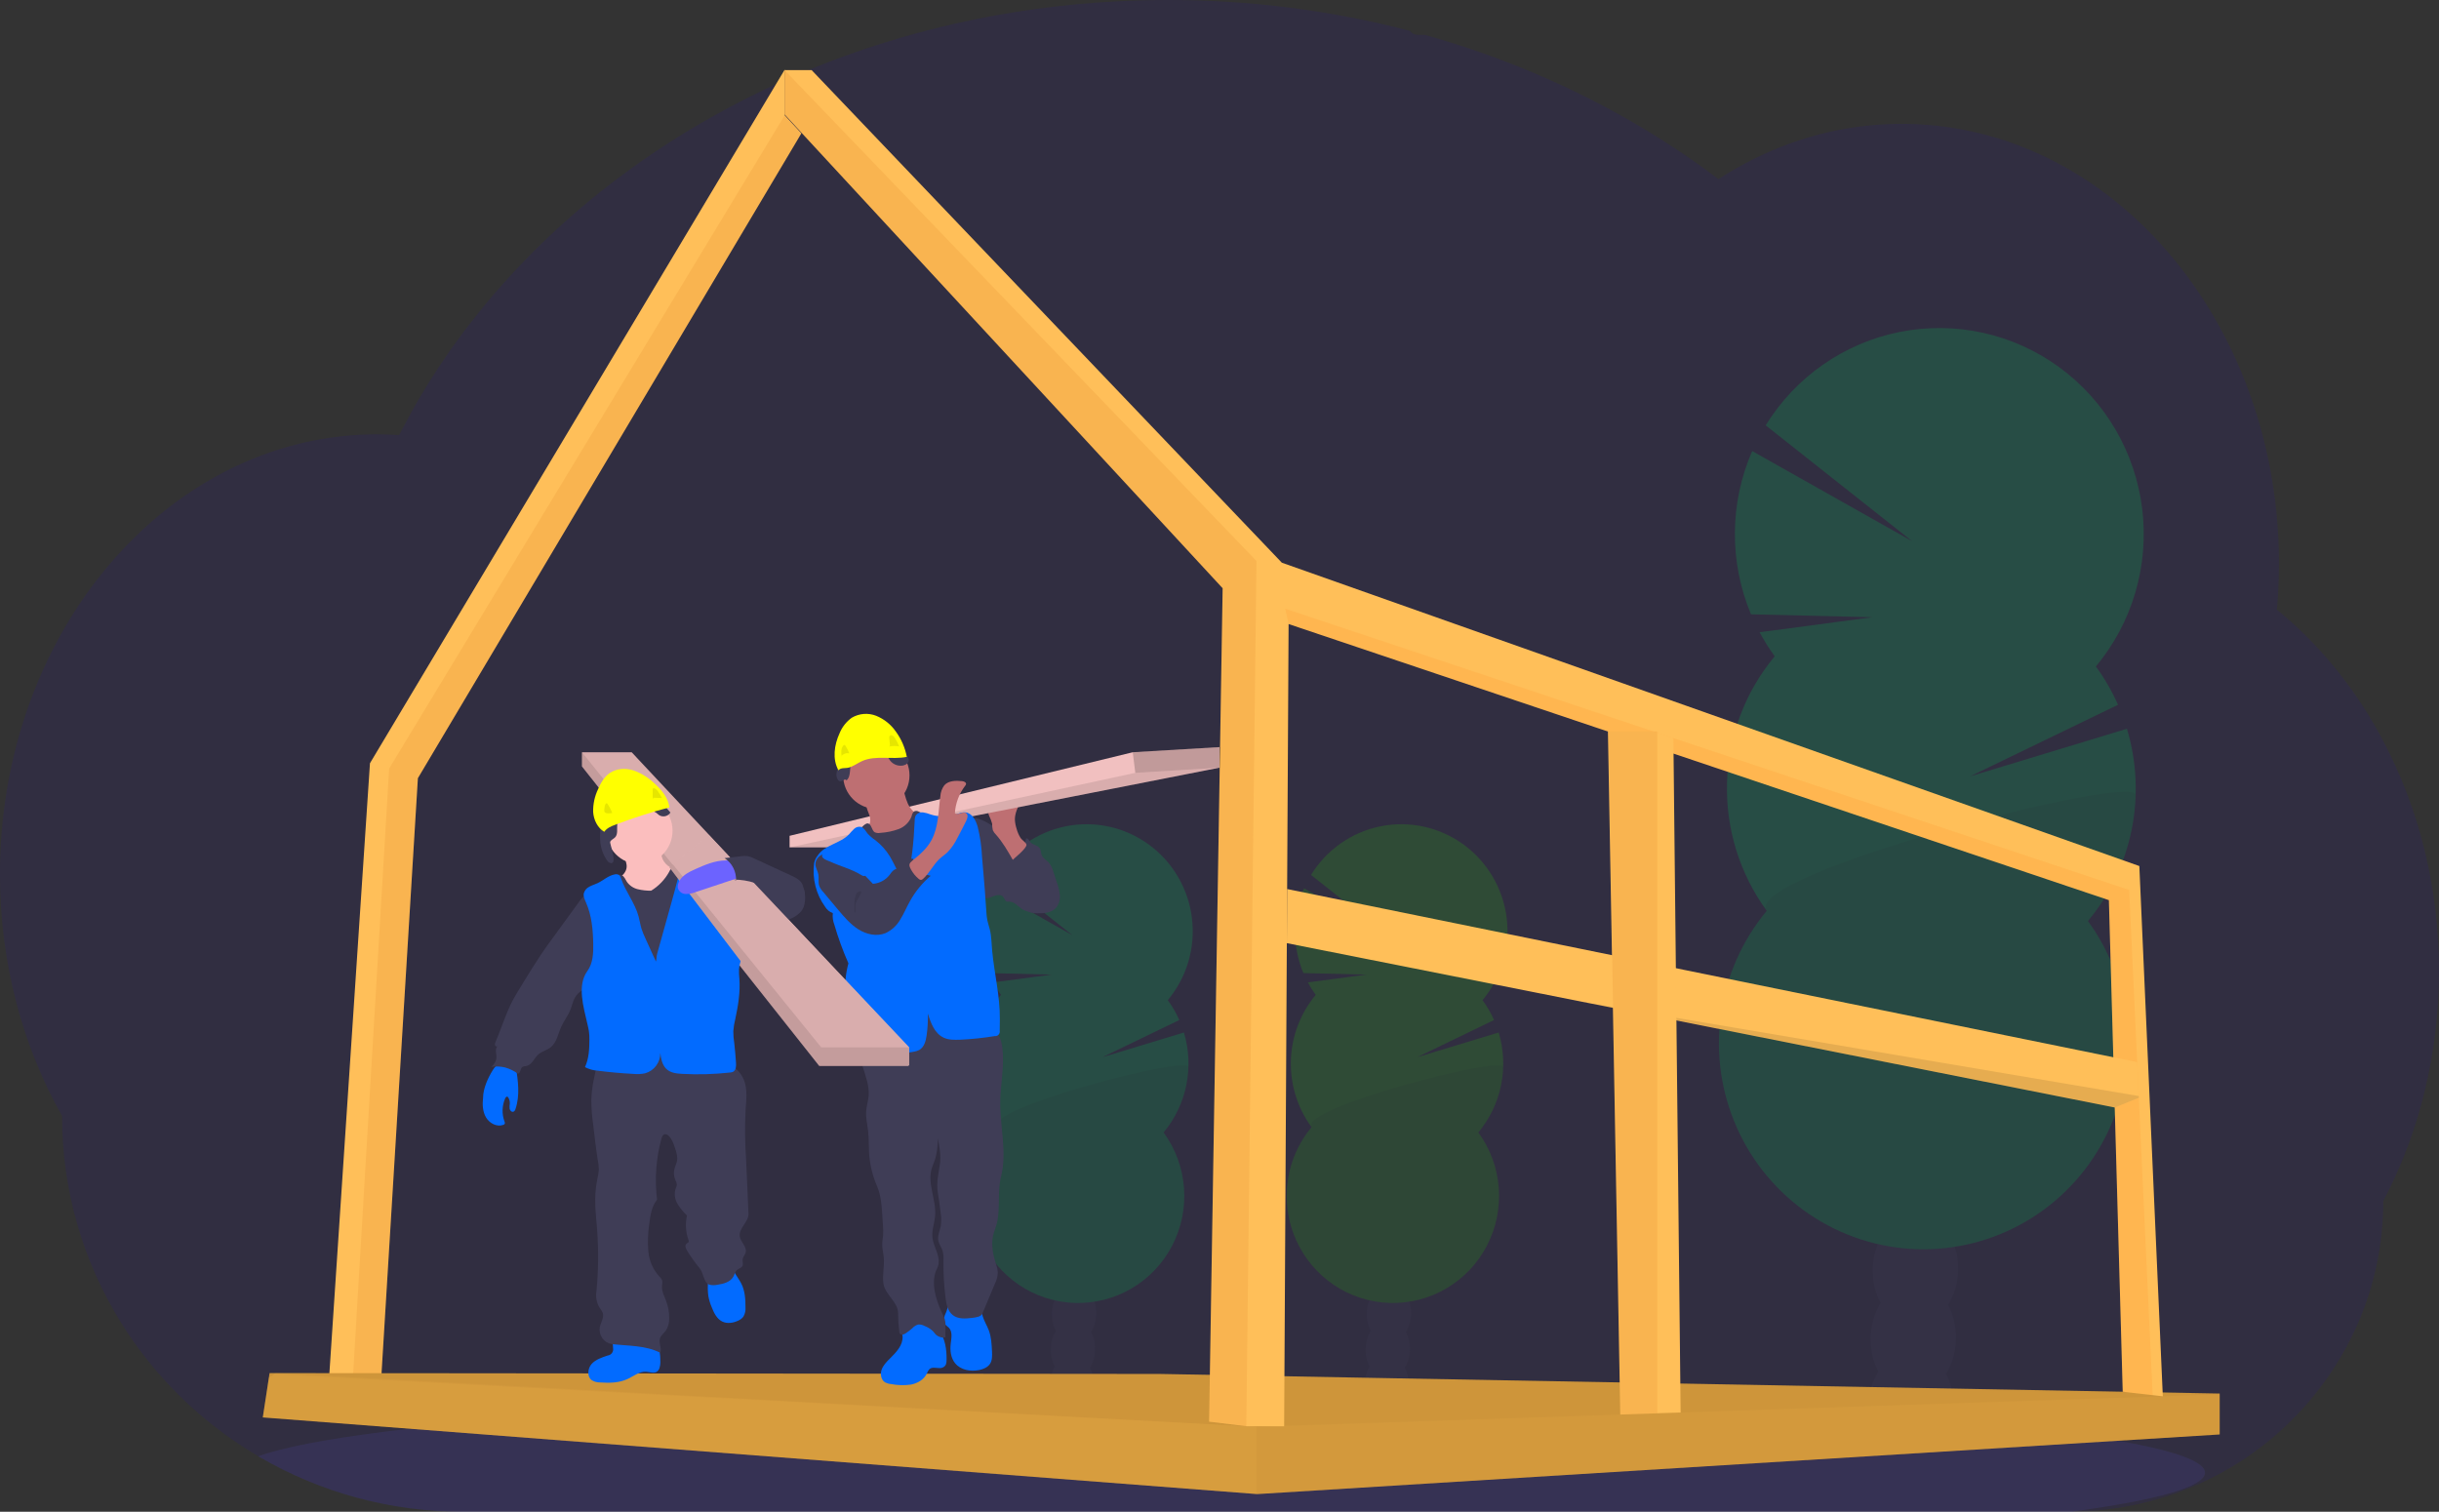 <svg width="392" height="243" viewBox="0 0 392 243" fill="none" xmlns="http://www.w3.org/2000/svg">
<rect x="0" y="0" width="392" height="243" fill="#333333" stroke="none"/>
<g clip-path="url(#clip0_9_2)">
<path opacity="0.1" d="M392 156.073C392.007 162.657 391.217 169.217 389.647 175.608C389.119 177.761 388.506 179.87 387.807 181.934C386.952 184.481 385.961 186.981 384.838 189.42C384.272 190.655 383.674 191.864 383.044 193.05C383.054 199.801 381.675 206.481 378.994 212.668C374.146 223.769 365.503 232.744 354.638 237.959C347.845 241.225 340.421 242.943 332.895 242.99H74.415C62.915 243.015 51.613 239.97 41.659 234.165L41.506 234.078C40.088 233.242 38.706 232.356 37.359 231.421C34.329 229.312 31.482 226.946 28.849 224.351C25.285 220.841 22.145 216.92 19.493 212.668C13.266 202.702 9.967 191.162 9.978 179.385C3.671 168.232 -0.006 154.872 -0.006 140.517C-0.006 122.404 5.838 105.881 15.44 93.374C17.441 90.76 19.634 88.302 22 86.018C24.333 83.758 26.842 81.689 29.501 79.829C31.629 78.34 33.853 76.996 36.158 75.804C37.119 75.311 38.085 74.845 39.066 74.412C39.928 74.027 40.8 73.668 41.682 73.329C42.741 72.924 43.812 72.552 44.897 72.212C45.982 71.872 47.053 71.575 48.109 71.32C49.662 70.938 51.242 70.627 52.848 70.387C54.18 70.189 55.511 70.052 56.842 69.948C57.901 69.868 58.969 69.824 60.044 69.811H60.626C61.811 69.811 62.989 69.857 64.158 69.938C64.281 69.69 64.414 69.438 64.537 69.193C65.003 68.298 65.486 67.406 65.971 66.533C65.97 66.526 65.97 66.518 65.971 66.51C66.055 66.356 66.138 66.205 66.224 66.057C66.617 65.343 67.026 64.635 67.446 63.934C67.639 63.599 67.829 63.283 68.025 62.968C68.067 62.89 68.112 62.813 68.161 62.74C68.361 62.404 68.564 62.069 68.77 61.734C69.798 60.079 70.866 58.453 71.975 56.857L72.258 56.447C72.431 56.199 72.591 55.958 72.784 55.709C73.243 55.062 73.716 54.411 74.192 53.774C74.525 53.318 74.858 52.865 75.217 52.432C76.082 51.314 76.97 50.196 77.88 49.078C78.789 47.96 79.735 46.857 80.715 45.768C80.848 45.617 80.981 45.469 81.121 45.322L82.542 43.759C82.612 43.685 82.672 43.618 82.739 43.551C82.909 43.366 83.072 43.182 83.255 43.004C84.017 42.189 84.799 41.391 85.584 40.596C89.582 36.583 93.84 32.844 98.331 29.403C98.508 29.262 98.688 29.128 98.864 28.994C99.709 28.353 100.568 27.719 101.427 27.095C106.15 23.68 111.087 20.577 116.207 17.804C116.56 17.599 116.919 17.408 117.282 17.22C121.872 14.773 126.593 12.583 131.423 10.66C134.056 9.61 136.749 8.624 139.458 7.721C141.262 7.124 143.072 6.557 144.906 6.024C147.773 5.192 150.659 4.447 153.566 3.787C162.129 1.85 170.841 0.654 179.606 0.211C182.268 0.075 184.961 0.004 187.683 6.98428e-06C200.819 -0.018 213.905 1.651 226.623 4.964C226.754 5.164 226.934 5.328 227.146 5.439C227.357 5.55 227.593 5.604 227.831 5.598H228.949C229.435 5.732 229.918 5.866 230.404 6.007C233.117 6.794 235.792 7.654 238.428 8.587L239.093 8.828C245.599 11.16 251.929 13.962 258.034 17.214C263.537 20.138 268.836 23.437 273.893 27.088C274.672 27.652 275.439 28.22 276.196 28.792C277.115 28.2 278.049 27.632 278.998 27.088C282.666 24.983 286.561 23.31 290.607 22.101C299.067 19.578 308.018 19.225 316.647 21.074C327.713 23.439 337.731 29.309 345.822 37.657C349.116 41.073 352.048 44.825 354.571 48.854C354.755 49.142 354.938 49.434 355.114 49.729C357.282 53.294 359.146 57.039 360.685 60.922C360.742 61.066 360.799 61.2 360.848 61.341C362.269 64.978 363.415 68.717 364.276 72.527C364.316 72.722 364.363 72.913 364.403 73.108C365.208 76.795 365.756 80.535 366.04 84.3C366.04 84.435 366.04 84.572 366.067 84.713C366.207 86.661 366.278 88.629 366.28 90.616C366.28 92.394 366.22 94.159 366.11 95.909C366.11 96.1 366.084 96.298 366.067 96.496C366.037 97.003 365.994 97.503 365.951 98.012C368.492 100.079 370.871 102.341 373.066 104.778C374.036 105.844 374.974 106.951 375.882 108.098C378.646 111.59 381.075 115.338 383.137 119.291C388.765 129.998 392 142.593 392 156.073Z" fill="#1E02BE"/>
<path opacity="0.1" d="M354.392 236.718C354.392 239.009 346.56 241.155 332.895 243H74.415C62.914 243.025 51.613 239.98 41.659 234.175L41.506 234.088C45.433 232.646 52.522 231.301 62.17 230.086L62.603 230.033C66.93 229.499 71.766 228.993 77.051 228.513C77.184 228.513 77.32 228.493 77.453 228.476C81.647 228.101 86.108 227.749 90.836 227.42C90.986 227.42 91.132 227.393 91.282 227.386C93.106 227.254 94.967 227.129 96.867 227.011L97.599 226.964C111.428 226.098 127.147 225.407 144.193 224.951H144.213C146.601 224.884 149.014 224.825 151.452 224.773C154.164 224.709 156.908 224.652 159.686 224.602C161.806 224.555 163.953 224.522 166.106 224.488H166.156C175.871 224.341 185.909 224.267 196.173 224.267C221.554 224.267 245.543 224.733 266.8 225.572H266.86C270.129 225.699 273.337 225.84 276.465 225.984L279.128 226.112C282.658 226.282 286.097 226.464 289.445 226.658C328.818 228.916 354.392 232.582 354.392 236.718Z" fill="#6C63FF"/>
<g opacity="0.2">
<path d="M226.41 222.727C226.399 223.089 226.358 223.449 226.287 223.804C223.97 223.433 221.64 223.097 219.297 222.798C219.297 222.704 219.297 222.607 219.297 222.509C219.319 221.504 219.606 220.522 220.129 219.665C220.815 218.572 221.857 217.887 223.005 217.924C224.153 217.961 225.148 218.709 225.764 219.839C226.23 220.727 226.453 221.724 226.41 222.727Z" fill="#3F3D56"/>
<path d="M226.601 216.996C226.682 214.402 225.155 212.248 223.189 212.185C221.223 212.123 219.563 214.175 219.482 216.769C219.401 219.363 220.928 221.517 222.894 221.579C224.86 221.642 226.52 219.59 226.601 216.996Z" fill="#3F3D56"/>
<path d="M226.782 211.253C226.864 208.659 225.336 206.506 223.37 206.443C221.404 206.38 219.745 208.432 219.664 211.026C219.582 213.62 221.11 215.774 223.076 215.837C225.042 215.899 226.701 213.847 226.782 211.253Z" fill="#3F3D56"/>
<path d="M226.961 205.511C227.042 202.917 225.514 200.763 223.549 200.7C221.583 200.638 219.923 202.69 219.842 205.284C219.761 207.878 221.288 210.032 223.254 210.094C225.22 210.157 226.879 208.105 226.961 205.511Z" fill="#3F3D56"/>
<path d="M227.139 199.768C227.22 197.174 225.693 195.021 223.727 194.958C221.761 194.895 220.102 196.947 220.02 199.541C219.939 202.135 221.466 204.289 223.432 204.352C225.398 204.414 227.058 202.362 227.139 199.768Z" fill="#3F3D56"/>
<path d="M211.466 159.924C210.997 159.284 210.575 158.612 210.201 157.911L219.607 156.66L209.482 156.415C208.579 154.256 208.122 151.933 208.14 149.589C208.158 147.245 208.65 144.93 209.586 142.784L222.938 150.314L210.707 140.641C211.941 138.629 213.573 136.896 215.502 135.549C217.43 134.202 219.613 133.27 221.915 132.812C224.217 132.354 226.588 132.378 228.879 132.885C231.171 133.391 233.335 134.369 235.235 135.756C237.135 137.143 238.731 138.91 239.923 140.946C241.115 142.983 241.878 145.245 242.164 147.592C242.449 149.939 242.252 152.321 241.583 154.587C240.914 156.854 239.789 158.957 238.278 160.766C239.007 161.76 239.626 162.832 240.125 163.962L227.781 169.933L240.871 165.965C241.695 168.706 241.828 171.611 241.257 174.417C240.686 177.223 239.43 179.841 237.602 182.034C239.503 184.633 240.639 187.718 240.882 190.937C241.124 194.156 240.463 197.379 238.974 200.237C237.484 203.095 235.227 205.473 232.46 207.099C229.693 208.725 226.528 209.533 223.326 209.431C220.124 209.329 217.016 208.322 214.356 206.523C211.696 204.725 209.592 202.208 208.284 199.262C206.976 196.315 206.518 193.056 206.961 189.859C207.404 186.662 208.731 183.655 210.79 181.183C208.52 178.077 207.351 174.293 207.472 170.437C207.593 166.582 208.996 162.879 211.456 159.924H211.466Z" fill="#27BD09"/>
<path opacity="0.1" d="M241.596 171.523C241.48 175.38 240.072 179.085 237.602 182.034C239.503 184.633 240.639 187.718 240.882 190.937C241.124 194.156 240.463 197.379 238.974 200.237C237.484 203.095 235.227 205.473 232.46 207.099C229.693 208.725 226.528 209.533 223.326 209.431C220.124 209.329 217.016 208.322 214.356 206.523C211.696 204.725 209.592 202.208 208.284 199.262C206.976 196.315 206.518 193.056 206.961 189.859C207.404 186.662 208.731 183.655 210.79 181.183C208.604 178.187 241.656 169.594 241.596 171.523Z" fill="black"/>
</g>
<g opacity="0.2">
<path d="M175.821 222.727C175.811 223.089 175.769 223.449 175.698 223.804C173.382 223.433 171.052 223.097 168.709 222.798C168.709 222.704 168.709 222.607 168.709 222.509C168.731 221.504 169.018 220.522 169.541 219.665C170.227 218.572 171.268 217.887 172.417 217.924C173.565 217.961 174.56 218.709 175.176 219.839C175.641 220.727 175.864 221.724 175.821 222.727Z" fill="#3F3D56"/>
<path d="M176.009 216.997C176.09 214.403 174.563 212.249 172.597 212.187C170.631 212.124 168.971 214.176 168.89 216.77C168.809 219.364 170.336 221.518 172.302 221.581C174.268 221.643 175.928 219.591 176.009 216.997Z" fill="#3F3D56"/>
<path d="M176.19 211.255C176.272 208.661 174.744 206.507 172.778 206.444C170.812 206.382 169.153 208.434 169.072 211.028C168.99 213.622 170.518 215.775 172.484 215.838C174.449 215.901 176.109 213.849 176.19 211.255Z" fill="#3F3D56"/>
<path d="M176.369 205.512C176.45 202.918 174.922 200.764 172.957 200.702C170.991 200.639 169.331 202.691 169.25 205.285C169.169 207.879 170.696 210.033 172.662 210.096C174.628 210.158 176.287 208.106 176.369 205.512Z" fill="#3F3D56"/>
<path d="M176.547 199.77C176.628 197.176 175.101 195.022 173.135 194.959C171.169 194.897 169.509 196.949 169.428 199.543C169.347 202.137 170.874 204.29 172.84 204.353C174.806 204.416 176.466 202.364 176.547 199.77Z" fill="#3F3D56"/>
<path d="M160.878 159.924C160.409 159.284 159.986 158.612 159.613 157.911L169.018 156.66L158.894 156.415C157.991 154.256 157.534 151.933 157.552 149.589C157.569 147.245 158.061 144.93 158.997 142.784L172.35 150.314L160.119 140.641C161.353 138.629 162.985 136.896 164.913 135.549C166.842 134.202 169.025 133.27 171.327 132.812C173.628 132.354 175.999 132.378 178.291 132.885C180.583 133.391 182.746 134.369 184.647 135.756C186.547 137.143 188.143 138.91 189.335 140.946C190.527 142.983 191.29 145.245 191.575 147.592C191.861 149.939 191.663 152.321 190.995 154.587C190.326 156.854 189.201 158.957 187.69 160.766C188.419 161.76 189.038 162.832 189.537 163.962L177.192 169.933L190.282 165.965C191.107 168.706 191.239 171.611 190.669 174.417C190.098 177.223 188.842 179.841 187.014 182.034C188.914 184.633 190.051 187.718 190.293 190.937C190.536 194.156 189.875 197.379 188.385 200.237C186.896 203.095 184.639 205.473 181.872 207.099C179.104 208.725 175.939 209.533 172.738 209.431C169.536 209.329 166.428 208.322 163.767 206.523C161.107 204.725 159.003 202.208 157.696 199.262C156.388 196.315 155.929 193.056 156.373 189.859C156.816 186.662 158.143 183.655 160.202 181.183C157.932 178.077 156.763 174.293 156.884 170.437C157.004 166.582 158.408 162.879 160.868 159.924H160.878Z" fill="#00C853"/>
<path opacity="0.1" d="M191.008 171.523C190.891 175.38 189.484 179.085 187.014 182.034C188.914 184.633 190.051 187.718 190.293 190.937C190.536 194.156 189.875 197.379 188.385 200.237C186.896 203.095 184.639 205.473 181.872 207.099C179.104 208.725 175.939 209.533 172.738 209.431C169.536 209.329 166.428 208.322 163.767 206.523C161.107 204.725 159.003 202.208 157.696 199.262C156.388 196.315 155.929 193.056 156.373 189.859C156.816 186.662 158.143 183.655 160.202 181.183C158.015 178.187 191.068 169.594 191.008 171.523Z" fill="black"/>
</g>
<g opacity="0.2">
<path d="M314.007 226.397C313.982 227.082 313.901 227.764 313.764 228.436C309.305 227.718 304.813 227.077 300.289 226.511C300.289 226.33 300.289 226.145 300.289 225.957C300.331 224.02 300.885 222.13 301.893 220.48C303.224 218.377 305.221 217.059 307.428 217.126C309.634 217.193 311.554 218.639 312.753 220.816C313.656 222.53 314.089 224.457 314.007 226.397Z" fill="#3F3D56"/>
<path d="M314.369 215.354C314.526 210.358 311.584 206.211 307.797 206.09C304.011 205.97 300.814 209.922 300.658 214.917C300.501 219.912 303.443 224.06 307.23 224.18C311.016 224.301 314.213 220.349 314.369 215.354Z" fill="#3F3D56"/>
<path d="M314.715 204.298C314.872 199.303 311.93 195.155 308.143 195.035C304.357 194.914 301.16 198.866 301.003 203.861C300.847 208.857 303.789 213.004 307.576 213.125C311.362 213.245 314.559 209.294 314.715 204.298Z" fill="#3F3D56"/>
<path d="M315.065 193.243C315.221 188.247 312.279 184.1 308.492 183.979C304.706 183.859 301.509 187.811 301.353 192.806C301.196 197.801 304.139 201.949 307.925 202.069C311.711 202.19 314.908 198.238 315.065 193.243Z" fill="#3F3D56"/>
<path d="M315.02 181.684C315.169 176.686 312.219 172.542 308.43 172.427C304.642 172.313 301.45 176.271 301.302 181.269C301.153 186.267 304.103 190.412 307.892 190.526C311.68 190.641 314.872 186.682 315.02 181.684Z" fill="#3F3D56"/>
<path d="M285.235 105.492C284.337 104.261 283.524 102.969 282.802 101.625L300.908 99.216L281.421 98.744C279.681 94.586 278.8 90.114 278.833 85.602C278.866 81.09 279.813 76.632 281.614 72.501L307.324 86.994L283.781 68.371C286.161 64.509 289.306 61.182 293.018 58.597C296.73 56.013 300.931 54.227 305.358 53.351C309.786 52.474 314.344 52.526 318.751 53.503C323.157 54.48 327.317 56.361 330.97 59.03C334.624 61.698 337.693 65.096 339.986 69.011C342.28 72.927 343.748 77.277 344.3 81.79C344.852 86.303 344.476 90.882 343.195 95.242C341.914 99.602 339.756 103.65 336.855 107.132C338.257 109.049 339.45 111.113 340.413 113.287L316.647 124.789L341.844 117.141C343.432 122.412 343.691 127.999 342.597 133.396C341.502 138.793 339.09 143.83 335.577 148.05C339.235 153.053 341.422 158.992 341.889 165.188C342.355 171.385 341.082 177.589 338.215 183.09C335.348 188.592 331.002 193.169 325.675 196.299C320.348 199.429 314.255 200.985 308.092 200.789C301.929 200.593 295.945 198.653 290.824 195.192C285.703 191.73 281.652 186.886 279.135 181.213C276.617 175.54 275.734 169.268 276.587 163.113C277.44 156.959 279.994 151.17 283.957 146.41C279.589 140.431 277.34 133.147 277.572 125.727C277.803 118.306 280.502 111.178 285.235 105.489V105.492Z" fill="#00C853"/>
<path opacity="0.1" d="M343.246 127.818C343.027 135.24 340.33 142.371 335.591 148.057C339.249 153.059 341.436 158.999 341.902 165.195C342.369 171.392 341.095 177.595 338.228 183.097C335.361 188.598 331.015 193.176 325.689 196.306C320.362 199.436 314.268 200.992 308.105 200.796C301.942 200.6 295.958 198.66 290.837 195.198C285.717 191.736 281.666 186.892 279.148 181.22C276.631 175.547 275.748 169.275 276.6 163.12C277.453 156.966 280.007 151.177 283.971 146.417C279.731 140.644 343.362 124.105 343.246 127.818Z" fill="black"/>
</g>
<path d="M52.525 226.987L56.017 226.977H60.939L67.163 125.084L128.797 21.43L126.118 18.532V11.193L59.461 122.682L52.525 226.987Z" fill="#FFBF59"/>
<path opacity="0.1" d="M56.389 226.977H60.939L67.163 125.084L128.797 21.43L126.118 18.532L62.543 123.531L56.389 226.977Z" fill="#C45104"/>
<path d="M42.238 227.836L201.941 240.152L202.077 240.162L356.635 230.583L356.751 230.576V223.999L186.448 220.849L44.365 220.711H43.326L43.213 221.449L42.238 227.836Z" fill="#CE953A"/>
<path opacity="0.1" d="M42.238 227.836L201.941 240.152L202.077 240.162L356.635 230.583L356.751 230.455V224.136H356.615L201.941 229.342L44.365 220.711H44.341L44.062 220.896L43.213 221.449L42.238 227.836Z" fill="#FFBF59"/>
<path opacity="0.1" d="M42.238 227.836L201.941 240.152V229.342L44.062 220.896L43.213 221.449L42.238 227.836Z" fill="#FFBF59"/>
<path d="M126.098 18.394L196.506 94.554L194.329 228.52L200.31 229.248L200.41 229.261H206.391L207.106 100.307L338.945 144.689L341.169 223.713L345.981 224.257L347.612 224.441L343.838 139.208L206.018 90.445L130.448 11.27H126.098V18.394Z" fill="#FFBF59"/>
<path opacity="0.1" d="M206.564 97.841L207.106 100.307L338.945 144.689L341.169 223.713L345.981 224.257L342.207 143.046L206.564 97.841Z" fill="#FF6600"/>
<path opacity="0.1" d="M126.098 18.394L196.506 94.554L194.329 228.52L200.31 229.248L201.941 90.17L126.098 11.27V18.394Z" fill="#C45104"/>
<path d="M206.82 151.605L255.175 161.202L255.192 161.205L339.884 178.02L343.761 176.453L343.748 176.178L343.495 170.728L206.87 142.905L206.82 151.605Z" fill="#FFBF59"/>
<path opacity="0.1" d="M255.192 161.205L339.884 178.02L343.761 176.453L343.748 176.178L255.192 161.205Z" fill="black"/>
<path d="M258.43 117.584L259.738 190.148L260.414 227.376L266.368 227.175L270.115 227.048L268.95 118.634L266.368 117.768L265.802 117.584H258.43Z" fill="#FFBF59"/>
<path opacity="0.1" d="M258.483 117.567V117.584L259.738 190.148L260.414 227.376L266.368 227.175V117.567H258.483Z" fill="#C45104"/>
<path d="M165.164 136.116C165.514 136.307 165.848 136.526 166.163 136.77C166.536 137.099 166.871 137.469 167.161 137.873C168.589 139.735 169.907 141.898 169.767 144.246C169.77 144.588 169.706 144.927 169.579 145.243C169.451 145.56 169.263 145.848 169.025 146.091C168.436 146.598 167.591 146.621 166.818 146.621C165.98 146.621 165.098 146.621 164.372 146.185C163.647 145.749 163.041 144.9 162.182 144.921C162.061 144.941 161.937 144.941 161.816 144.921C161.52 144.823 161.46 144.431 161.267 144.183C160.934 143.737 160.232 143.847 159.709 144.042C159.187 144.236 158.608 144.528 158.092 144.303C157.792 144.144 157.548 143.897 157.39 143.596C156.155 141.583 155.892 139.165 155.659 136.827C155.516 135.405 154.424 130.555 157.436 131.658C158.768 132.141 160.012 133.107 161.224 133.815L165.164 136.116Z" fill="#3F3D56"/>
<path d="M162.189 136.595C162.458 136.79 162.784 136.889 163.115 136.876C163.446 136.862 163.763 136.738 164.016 136.522C164.512 136.07 164.828 135.453 164.905 134.784C165.238 134.68 165.407 135.12 165.62 135.388C165.993 135.844 166.752 135.837 167.091 136.324C167.328 136.659 167.274 137.125 167.441 137.504C167.657 137.994 168.193 138.249 168.559 138.645C168.905 139.077 169.154 139.579 169.291 140.117L169.837 141.768C170.098 142.454 170.266 143.173 170.336 143.904C170.371 144.27 170.333 144.639 170.224 144.99C170.115 145.34 169.939 145.666 169.704 145.947C168.972 146.742 167.77 146.826 166.709 146.802C166.354 146.81 166 146.768 165.657 146.678C164.715 146.383 164.113 145.427 163.863 144.464C163.613 143.502 163.64 142.492 163.494 141.506C163.335 140.537 163.056 139.593 162.662 138.695C162.369 137.998 161.563 136.958 161.577 136.216C161.816 136.216 161.989 136.438 162.189 136.595Z" fill="#3F3D56"/>
<path d="M163.384 133.198C163.228 132.721 163.138 132.226 163.114 131.725C163.114 130.719 163.57 129.773 164.029 128.874L160.225 129.394C159.766 129.458 159.254 129.552 158.994 129.937C158.895 130.129 158.844 130.341 158.844 130.556C158.844 130.772 158.895 130.984 158.994 131.175C159.185 131.558 159.336 131.959 159.447 132.373C159.455 132.734 159.496 133.095 159.57 133.449C159.688 133.71 159.854 133.945 160.059 134.144C161.147 135.358 161.963 136.79 162.775 138.209C162.751 138.169 165.068 136.361 164.975 135.77C164.921 135.435 164.252 135.032 164.039 134.71C163.745 134.243 163.524 133.733 163.384 133.198Z" fill="#BE6F72"/>
<path d="M196 120.093V123.397L139.864 134.432L136.951 136.21H126.904V134.348L182.058 120.918L196 120.093Z" fill="#F1C0C0"/>
<path opacity="0.1" d="M196 123.397L139.864 134.432L136.951 136.21H126.904L182.468 124.225L196 123.397Z" fill="black"/>
<path d="M150.93 213.882C150.304 213.119 149.441 212.591 148.48 212.386C147.519 212.18 146.517 212.308 145.638 212.749C145.45 212.838 145.284 212.969 145.152 213.131C144.819 213.601 145.032 214.248 145.062 214.828C145.139 216.244 144.02 217.394 143.015 218.384C142.476 218.914 141.927 219.481 141.684 220.202C141.441 220.923 141.621 221.839 142.273 222.214C142.558 222.358 142.868 222.445 143.185 222.469C144.249 222.678 145.34 222.709 146.413 222.56C147.475 222.355 148.517 221.748 148.976 220.762C149.065 220.494 149.211 220.25 149.405 220.047C149.991 219.581 150.89 220.128 151.555 219.796C152.105 219.521 152.128 219.088 152.135 218.518C152.154 216.941 151.922 215.157 150.93 213.882Z" fill="#026BFF"/>
<path d="M158.917 213.822C159.327 214.909 159.383 216.093 159.437 217.253C159.467 217.924 159.486 218.642 159.127 219.209C158.768 219.776 158.065 220.074 157.393 220.215C156.005 220.504 154.398 220.232 153.502 219.122C152.817 218.273 152.674 217.109 152.8 216.009C152.907 215.107 153.133 214.05 152.491 213.409C152.324 213.238 152.108 213.118 151.955 212.933C151.622 212.524 151.675 211.907 151.855 211.404C152.089 210.923 152.264 210.415 152.377 209.891C152.404 209.643 156.884 210.065 157.297 210.27C157.859 210.548 157.772 211.015 157.942 211.578C158.179 212.363 158.631 213.071 158.917 213.822Z" fill="#026BFF"/>
<path d="M159.739 165.636C160.618 166.209 160.958 167.336 161.094 168.383C161.47 171.251 160.811 174.149 160.761 177.043C160.715 181.099 161.879 185.228 160.884 189.155C160.289 191.503 160.794 194.187 160.235 196.558C160.069 197.262 159.763 197.927 159.603 198.631C159.27 200.157 159.62 201.754 160.089 203.246C160.239 203.649 160.334 204.069 160.372 204.497C160.349 205.156 160.183 205.802 159.886 206.389L157.889 211.149C157.666 211.682 156.787 211.769 156.225 211.84C155.166 211.967 153.985 212.058 153.143 211.397C152.301 210.736 152.098 209.629 151.968 208.596C151.719 206.613 151.608 204.615 151.635 202.616C151.672 202.094 151.626 201.57 151.499 201.063C151.316 200.489 150.913 199.993 150.803 199.386C150.663 198.601 151.06 197.829 151.206 197.038C151.306 196.315 151.295 195.58 151.173 194.861C151.043 193.788 150.893 192.714 150.723 191.648C150.484 190.155 150.827 188.682 151.056 187.186C151.273 185.781 150.996 184.349 150.723 182.954C150.747 184.086 150.607 185.216 150.307 186.308C150.131 186.841 149.878 187.351 149.725 187.894C149.043 190.333 150.497 192.892 150.291 195.418C150.194 196.598 149.735 197.766 149.865 198.929C149.955 199.781 150.347 200.563 150.617 201.375C150.886 202.186 151.026 203.115 150.617 203.874C149.535 205.933 150.344 208.734 151.312 210.847C151.509 211.222 151.68 211.609 151.825 212.007C152.111 212.96 151.872 213.983 151.948 214.976C151.669 215.022 151.384 215.003 151.113 214.921C150.843 214.839 150.595 214.696 150.387 214.503C150.241 214.349 150.121 214.167 149.978 214.006C149.578 213.622 149.105 213.325 148.587 213.131C148.283 212.96 147.936 212.879 147.588 212.9C147.222 213.003 146.893 213.209 146.64 213.493C146.311 213.785 145.961 214.053 145.595 214.295C145.438 214.416 145.256 214.498 145.062 214.533C144.965 214.548 144.865 214.532 144.777 214.487C144.689 214.442 144.618 214.37 144.573 214.282C144.552 214.226 144.54 214.167 144.536 214.107C144.413 213.094 144.347 212.075 144.34 211.055C144.34 209.301 142.256 208.093 141.994 206.359C141.784 204.96 142.173 203.535 142.043 202.126C141.98 201.401 141.781 200.69 141.794 199.966C141.794 199.496 141.9 199.037 141.937 198.571C141.967 198.053 141.96 197.534 141.914 197.018L141.81 195.398C141.711 193.798 141.601 192.164 140.975 190.702C140.233 188.994 139.794 187.169 139.677 185.308C139.611 184.134 139.654 182.96 139.521 181.783C139.401 180.72 139.135 179.663 139.211 178.596C139.274 177.771 139.544 176.973 139.607 176.148C139.737 174.561 139.138 173.018 138.669 171.499C138.199 169.98 137.853 168.296 138.469 166.83C138.557 166.589 138.703 166.375 138.895 166.206C139.131 166.049 139.4 165.948 139.68 165.911C145.391 164.702 151.244 164.326 157.06 164.794C158.008 164.848 158.929 165.137 159.739 165.636Z" fill="#3F3D56"/>
<path d="M140.845 130.011C143.79 130.011 146.177 127.605 146.177 124.638C146.177 121.67 143.79 119.264 140.845 119.264C137.901 119.264 135.514 121.67 135.514 124.638C135.514 127.605 137.901 130.011 140.845 130.011Z" fill="#BE6F72"/>
<path d="M139.814 131.35C139.89 131.657 139.89 131.978 139.814 132.285C139.73 132.5 139.612 132.699 139.464 132.876C138.948 133.547 138.377 134.173 137.757 134.747C138.073 135.458 138.642 136.024 139.351 136.334C140.056 136.636 140.794 136.849 141.551 136.968C141.929 137.068 142.322 137.095 142.709 137.048C143.066 136.958 143.405 136.803 143.708 136.592L146.67 134.804C147.117 134.56 147.531 134.259 147.901 133.909C148.444 133.346 148.752 132.594 148.76 131.809C148.774 131.668 148.736 131.528 148.653 131.413C148.54 131.314 148.397 131.254 148.247 131.242C147.206 131.011 146.383 130.159 145.918 129.193C145.496 128.203 145.224 127.155 145.109 126.083L141.95 127.761C141.481 128.012 141.015 128.264 140.529 128.482C140.22 128.623 139.594 128.74 139.374 129.025C138.955 129.552 139.704 130.716 139.814 131.35Z" fill="#BE6F72"/>
<path d="M137.777 133.771C137.327 134.143 136.976 134.621 136.755 135.163C136.549 135.834 136.755 136.542 136.941 137.206C137.815 140.037 138.482 142.928 138.938 145.856C139.218 147.869 139.321 149.912 139.458 151.948C139.737 156.1 140.143 162.721 140.686 166.847C142.683 166.937 144.63 166.35 146.61 166.136C150.311 165.74 154.122 166.646 157.746 165.8C156.867 162.302 155.989 156.328 155.11 152.833C154.721 151.456 154.452 150.048 154.305 148.624C154.228 147.601 154.275 146.574 154.288 145.544C154.318 143.532 154.208 141.519 154.098 139.507C153.972 137.159 153.845 134.811 153.293 132.513C153.254 132.221 153.118 131.95 152.907 131.745C152.574 131.5 152.141 131.588 151.745 131.641C150.533 131.797 149.305 131.503 148.291 130.816C147.851 130.514 147.262 130.145 146.853 130.481C146.678 130.683 146.563 130.931 146.52 131.195C146.339 131.67 146.059 132.1 145.7 132.457C145.341 132.814 144.91 133.089 144.437 133.265C143.488 133.611 142.495 133.817 141.488 133.875C141.18 133.942 140.858 133.905 140.572 133.771C140.1 133.479 140.067 132.43 139.471 132.359C138.948 132.299 138.13 133.432 137.777 133.771Z" fill="#3F3D56"/>
<path d="M145.651 141.962C144.423 140.778 143.884 139.061 142.989 137.602C142.379 136.621 141.6 135.757 140.689 135.053C140.231 134.748 139.811 134.388 139.438 133.983C139.121 133.59 138.882 133.067 138.403 132.916C138.204 132.872 137.999 132.878 137.804 132.933C137.608 132.987 137.429 133.088 137.281 133.228C136.988 133.51 136.71 133.807 136.449 134.12C135.038 135.593 132.558 135.797 131.44 137.501C131.138 137.862 130.933 138.295 130.844 138.759C130.522 141.239 131.159 143.749 132.621 145.769C132.905 146.237 133.34 146.593 133.853 146.775C133.783 147.401 133.866 148.034 134.093 148.62C134.709 150.743 135.466 152.822 136.359 154.842C136.145 155.632 135.996 156.439 135.913 157.254C135.68 159.303 135.896 161.383 135.677 163.436C135.497 165.113 135.011 166.746 134.994 168.427C134.994 168.695 135.018 169.014 135.247 169.151C135.37 169.214 135.506 169.243 135.643 169.235L139.737 169.359C142.113 169.429 144.513 169.5 146.853 169.057C147.164 169.011 147.467 168.914 147.748 168.772C148.54 168.326 148.803 167.32 148.93 166.424C149.095 165.262 149.16 164.089 149.126 162.916C149.622 164.495 150.211 166.129 151.709 166.813C152.501 167.175 153.406 167.149 154.275 167.125C156.147 167.041 158.013 166.847 159.863 166.545C159.977 166.559 160.092 166.546 160.201 166.507C160.309 166.468 160.406 166.405 160.486 166.321C160.565 166.237 160.624 166.136 160.657 166.025C160.69 165.914 160.698 165.797 160.678 165.683L160.698 163.851C160.738 160.132 159.823 156.576 159.467 152.873C159.353 151.706 159.363 150.525 159.081 149.382C158.964 148.902 158.794 148.432 158.691 147.949C158.602 147.476 158.547 146.998 158.525 146.517L158.265 142.828C158.142 141.12 157.966 139.473 157.836 137.769C157.764 136.11 157.526 134.463 157.124 132.852C156.834 131.846 156.232 130.706 155.19 130.581C154.634 130.518 154.095 130.763 153.566 130.934C152.265 131.346 150.869 131.34 149.572 130.917C149.171 130.757 148.753 130.645 148.327 130.581C148.113 130.552 147.894 130.581 147.694 130.664C147.494 130.748 147.32 130.884 147.189 131.058C147.06 131.32 146.999 131.611 147.013 131.903C146.856 135.254 146.567 138.705 145.651 141.962Z" fill="#026BFF"/>
<path d="M140.296 142.063C138.762 140.433 137.188 138.772 135.211 137.736C134.432 137.327 133.547 137.018 132.685 137.172C131.823 137.327 131.021 138.081 131.061 138.964C131.087 139.51 131.417 139.993 131.52 140.53C131.64 141.134 131.467 141.778 131.653 142.361C131.804 142.746 132.031 143.096 132.319 143.391L134.675 146.205C135.673 147.379 136.672 148.57 137.957 149.382C139.241 150.193 140.905 150.572 142.316 149.995C143.32 149.525 144.155 148.753 144.706 147.785C145.292 146.846 145.705 145.819 146.254 144.85C147.108 143.301 148.236 141.922 149.582 140.781C148.89 140.6 148.021 140.345 147.585 139.775C147.461 139.594 147.355 139.401 147.269 139.198L146.73 138.024C146.546 138.015 146.363 138.043 146.191 138.109C146.019 138.174 145.863 138.274 145.731 138.403C145.5 138.673 145.252 138.927 144.989 139.165C144.52 139.52 143.884 139.618 143.458 140.023C143.293 140.198 143.144 140.386 143.012 140.587C142.69 141.014 142.281 141.366 141.812 141.621C141.344 141.875 140.827 142.026 140.296 142.063Z" fill="#3F3D56"/>
<path d="M149.705 135.049C150.86 132.926 150.807 130.38 151.136 127.982C151.172 127.347 151.393 126.737 151.772 126.228C152.437 125.47 153.612 125.46 154.617 125.557C154.914 125.59 155.283 125.731 155.266 126.03C155.243 126.137 155.191 126.235 155.117 126.315C154.142 127.582 153.569 129.116 153.472 130.716C153.995 131.081 154.804 130.33 155.306 130.716C155.639 130.997 155.486 131.554 155.286 131.957C154.823 132.889 154.344 133.815 153.852 134.734C153.459 135.544 152.946 136.289 152.331 136.944C151.908 137.354 151.412 137.676 150.983 138.078C149.985 139.021 149.382 140.352 148.35 141.271C148.263 141.366 148.145 141.427 148.018 141.442C147.886 141.433 147.763 141.377 147.668 141.285C147.153 140.862 146.725 140.341 146.41 139.752C146.017 139.021 146.077 138.806 146.696 138.289C147.854 137.367 148.983 136.377 149.705 135.049Z" fill="#BE6F72"/>
<path d="M138.366 140.62C138.566 140.745 138.812 140.885 139.031 140.781C139.121 140.727 139.197 140.652 139.254 140.563C139.635 140.052 139.952 139.495 140.2 138.907C140.242 138.823 140.266 138.732 140.27 138.638C140.27 138.424 140.08 138.266 139.903 138.142C138.958 137.535 137.942 137.048 136.878 136.693C135.999 136.357 135.081 136.066 134.149 136.149C133.799 136.173 133.457 136.268 133.144 136.428C132.831 136.588 132.554 136.811 132.329 137.082C131.663 137.944 132.778 138.205 133.477 138.517C135.094 139.259 136.845 139.688 138.366 140.62Z" fill="#026BFF"/>
<path opacity="0.1" d="M137.318 146.323C137.306 146.399 137.313 146.477 137.337 146.551C137.362 146.624 137.403 146.691 137.457 146.745C137.554 146.269 137.427 145.766 137.527 145.286C137.674 144.565 138.369 144.022 138.429 143.297C137.154 143.046 137.328 145.544 137.318 146.323Z" fill="black"/>
<path opacity="0.2" d="M196 120.093V123.397L182.468 124.225L182.058 120.918L196 120.093Z" fill="black"/>
<path d="M136.046 125.436C136.891 124.742 136.402 123.286 136.975 122.354C137.307 121.844 137.87 121.575 138.422 121.347C139.089 121.033 139.804 120.833 140.536 120.757C140.903 120.722 141.272 120.77 141.618 120.898C141.964 121.026 142.276 121.232 142.533 121.498C142.749 121.747 142.896 122.048 143.099 122.307C143.35 122.608 143.678 122.835 144.047 122.964C144.416 123.093 144.813 123.118 145.195 123.038C145.638 122.937 146.097 122.598 146.067 122.142C146.017 121.865 145.877 121.612 145.668 121.425L144.716 120.361C143.634 119.154 142.433 117.872 140.845 117.571C139.74 117.359 138.609 117.658 137.544 118.017C137.114 118.161 136.632 118.376 136.512 118.815C136.432 119.117 136.552 119.446 136.482 119.751C136.346 120.358 135.573 120.563 135.214 121.072C134.855 121.582 134.964 122.186 134.861 122.749C134.758 123.313 134.459 123.863 134.422 124.447C134.399 124.799 134.575 125.453 134.968 125.58C135.36 125.708 135.803 125.017 136.046 125.436Z" fill="#3F3D56"/>
<path d="M145.744 121.659C145.464 120.184 144.859 118.79 143.974 117.581C143.187 116.451 142.092 115.575 140.822 115.058C140.187 114.808 139.504 114.706 138.825 114.76C138.145 114.814 137.486 115.023 136.898 115.37C136.025 115.998 135.345 116.862 134.938 117.862C134.076 119.734 133.756 122.022 134.758 123.819C135.157 123.33 135.843 123.551 136.449 123.373C137.208 123.155 137.85 122.645 138.572 122.327C140.752 121.357 143.415 122.142 145.744 121.659Z" fill="#FFFF00"/>
<path opacity="0.1" d="M135.267 121.555C135.191 120.952 135.141 120.251 135.567 119.821C135.588 119.795 135.615 119.774 135.646 119.76C135.676 119.746 135.71 119.739 135.743 119.741C135.773 119.75 135.8 119.766 135.824 119.787C135.847 119.808 135.866 119.833 135.88 119.861C136.126 120.253 136.335 120.666 136.505 121.096C136.257 121.038 135.998 121.057 135.76 121.15C135.523 121.242 135.319 121.405 135.174 121.616" fill="black"/>
<path opacity="0.1" d="M143.045 119.851L142.926 118.654C142.906 118.555 142.914 118.453 142.949 118.359C142.999 118.28 143.076 118.222 143.166 118.198C143.256 118.173 143.352 118.182 143.435 118.225C143.598 118.316 143.733 118.452 143.824 118.617C144.101 119.046 144.331 119.503 144.51 119.982C143.974 119.878 143.422 119.885 142.889 120.002" fill="black"/>
<path opacity="0.1" d="M146.024 168.45V171.187L143.731 171.341H131.67V168.45H146.024Z" fill="black"/>
<path d="M146.024 168.45V171.341H131.67L93.535 123.199V120.925H101.53L146.024 168.45Z" fill="#F1C0C0"/>
<path opacity="0.1" d="M146.024 168.45V171.341H131.67L93.535 123.199V120.925H101.53L146.024 168.45Z" fill="black"/>
<path opacity="0.1" d="M146.024 168.45V171.341H131.67L93.535 123.199V120.925L131.876 168.45H146.024Z" fill="black"/>
<path d="M98.534 216.703C98.559 216.839 98.556 216.979 98.525 217.114C98.494 217.249 98.436 217.376 98.354 217.487C98.272 217.598 98.169 217.691 98.05 217.76C97.931 217.829 97.799 217.872 97.662 217.887C96.737 218.203 95.755 218.514 95.1 219.229C94.444 219.943 94.314 221.268 95.1 221.849C95.501 222.093 95.962 222.219 96.431 222.214C97.938 222.318 99.509 222.298 100.877 221.654C101.856 221.198 102.778 220.42 103.853 220.49C104.408 220.524 105.001 220.785 105.497 220.53C105.993 220.275 106.132 219.564 106.136 218.971C106.148 217.731 105.963 216.498 105.587 215.318C105.537 215.157 103.42 215.033 103.167 214.983L100.601 214.647C100.115 214.583 99.067 214.214 98.684 214.624C98.301 215.033 98.534 216.217 98.534 216.703Z" fill="#026BFF"/>
<path d="M113.847 208.331C113.956 208.935 114.132 209.525 114.373 210.089C114.729 211.001 115.185 211.971 116.057 212.413C116.849 212.812 117.821 212.668 118.626 212.289C118.963 212.149 119.257 211.924 119.482 211.635C119.742 211.179 119.858 210.653 119.815 210.129C119.815 208.831 119.738 207.489 119.149 206.336C118.643 205.329 117.761 204.464 117.748 203.35L114.716 203.941C114.554 203.956 114.399 204.018 114.27 204.118C114.174 204.22 114.107 204.347 114.077 204.484C113.753 205.739 113.675 207.046 113.847 208.331Z" fill="#026BFF"/>
<path d="M77.64 176.467C77.513 177.547 77.567 178.704 78.126 179.636C78.685 180.569 79.863 181.186 80.882 180.814C80.934 180.8 80.983 180.776 81.025 180.743C81.068 180.711 81.104 180.669 81.131 180.622C81.158 180.509 81.143 180.39 81.088 180.287C80.638 179.078 80.675 177.739 81.191 176.557C81.257 176.403 81.401 176.222 81.557 176.282C81.623 176.315 81.675 176.37 81.707 176.436C81.868 176.717 81.949 177.038 81.94 177.362C81.893 177.656 81.884 177.955 81.913 178.251C81.976 178.539 82.283 178.811 82.549 178.687C82.626 178.639 82.692 178.576 82.745 178.502C82.796 178.428 82.833 178.343 82.852 178.254C83.594 176.091 83.258 173.726 82.918 171.462C82.921 171.41 82.913 171.358 82.893 171.31C82.874 171.262 82.844 171.218 82.807 171.183C82.769 171.147 82.724 171.12 82.675 171.104C82.626 171.088 82.573 171.083 82.522 171.09C80.951 170.932 80.093 170.553 79.194 172.026C78.422 173.267 77.64 174.974 77.64 176.467Z" fill="#026BFF"/>
<path d="M96.005 170.962C95.539 172.914 95.07 174.89 95.04 176.896C95.048 178.145 95.141 179.393 95.319 180.629L95.669 183.534C95.788 184.513 95.905 185.489 96.075 186.459C96.183 186.958 96.242 187.467 96.251 187.978C96.218 188.482 96.139 188.982 96.015 189.471C95.805 190.498 95.689 191.542 95.665 192.59C95.629 194.267 95.835 195.944 95.965 197.621C96.224 200.963 96.185 204.322 95.848 207.657C95.714 208.557 95.908 209.476 96.394 210.243C96.591 210.485 96.754 210.754 96.877 211.041C97.126 211.81 96.544 212.578 96.394 213.366C96.298 213.98 96.448 214.608 96.812 215.111C97.175 215.615 97.721 215.952 98.331 216.049C100.994 216.368 103.729 216.224 106.129 217.451C106.382 216.707 105.83 215.861 106.082 215.103C106.242 214.634 106.682 214.328 106.981 213.933C107.383 213.33 107.584 212.613 107.554 211.887C107.565 210.939 107.398 209.998 107.061 209.113C106.778 208.375 106.372 207.647 106.395 206.855C106.395 206.466 106.532 206.057 106.375 205.698C106.268 205.492 106.122 205.309 105.946 205.158C104.951 204.06 104.34 202.664 104.205 201.183C104.076 199.714 104.123 198.234 104.345 196.776C104.508 195.387 104.728 193.922 105.603 192.838C105.197 189.553 105.436 186.22 106.305 183.027C106.392 182.732 106.528 182.39 106.828 182.32C106.947 182.307 107.067 182.324 107.178 182.368C107.29 182.413 107.389 182.483 107.467 182.575C107.99 183.068 108.239 183.782 108.465 184.466C108.715 185.208 108.968 185.999 108.778 186.757C108.698 187.093 108.539 187.388 108.445 187.71C108.243 188.357 108.278 189.056 108.545 189.679C108.675 189.906 108.757 190.159 108.785 190.42C108.754 190.644 108.687 190.862 108.585 191.064C108.462 191.461 108.423 191.879 108.47 192.293C108.518 192.706 108.651 193.104 108.861 193.462C109.286 194.174 109.809 194.822 110.416 195.384C110.126 196.671 110.201 198.015 110.632 199.262C110.663 199.318 110.683 199.379 110.69 199.443C110.698 199.507 110.693 199.572 110.675 199.634C110.615 199.761 110.462 199.808 110.343 199.899C110.01 200.174 110.216 200.694 110.439 201.053C111.05 202.038 111.725 202.981 112.459 203.877C113.125 204.679 113.065 206.225 114.057 206.513C114.474 206.604 114.905 206.604 115.321 206.513C116.3 206.362 117.392 206.077 117.871 205.205C118.067 204.846 118.147 204.41 118.453 204.142C118.76 203.874 119.156 203.827 119.325 203.505C119.495 203.183 119.305 202.76 119.362 202.388C119.418 202.015 119.741 201.717 119.844 201.324C120.091 200.419 119.042 199.674 118.899 198.748C118.693 197.407 120.37 196.4 120.3 195.059C120.154 192.144 120.061 189.216 119.911 186.301C119.723 183.69 119.696 181.07 119.831 178.456C119.948 176.829 120.164 175.125 119.572 173.612C118.72 171.479 116.37 170.281 114.097 170.053C111.824 169.825 109.557 170.369 107.304 170.724C103.564 171.305 99.765 171.385 96.005 170.962Z" fill="#3F3D56"/>
<path d="M102.761 138.903C105.706 138.903 108.093 136.497 108.093 133.53C108.093 130.562 105.706 128.156 102.761 128.156C99.816 128.156 97.429 130.562 97.429 133.53C97.429 136.497 99.816 138.903 102.761 138.903Z" fill="#FBBEBE"/>
<path d="M100.591 139.906C100.41 140.331 100.105 140.691 99.717 140.938C99.329 141.185 98.876 141.309 98.418 141.291C98.225 142.096 98.687 142.908 99.216 143.542C100.315 144.831 101.735 145.801 103.33 146.352C104.925 146.903 106.637 147.016 108.289 146.678C108.932 146.562 109.542 146.306 110.076 145.927C110.796 145.321 111.28 144.477 111.441 143.545C111.594 142.62 111.638 141.68 111.571 140.745C111.589 140.56 111.537 140.375 111.424 140.228C111.291 140.124 111.127 140.07 110.958 140.074C109.833 139.973 108.658 139.93 107.67 139.373C106.682 138.816 105.979 137.558 106.455 136.525C106.379 136.686 104.435 136.763 104.179 136.797C103.377 136.911 102.575 137.038 101.776 137.186C101.392 137.207 101.013 137.279 100.648 137.4C100.165 137.652 100.345 137.528 100.458 137.984C100.628 138.682 100.877 139.182 100.591 139.906Z" fill="#FBBEBE"/>
<path d="M104.648 143.173C103.93 143.181 103.214 143.101 102.515 142.935C101.809 142.769 101.187 142.35 100.764 141.758C100.518 141.382 100.358 140.909 99.965 140.698C99.323 140.362 98.591 140.929 98.078 141.449C97.612 141.962 97.071 142.4 96.474 142.75C95.762 143.129 94.93 143.264 94.257 143.71C93.732 144.11 93.281 144.6 92.926 145.159L88.21 151.632C86.316 154.235 84.669 157.029 82.982 159.776C81.52 162.154 80.755 164.891 79.653 167.457C79.566 167.614 79.53 167.795 79.55 167.974C79.59 168.148 79.8 168.289 79.946 168.188C79.45 168.685 79.886 169.53 79.77 170.228C79.638 170.716 79.361 171.152 78.978 171.479C79.71 171.383 80.454 171.418 81.174 171.583C81.919 171.796 82.621 172.136 83.251 172.589C83.654 172.525 83.617 171.804 83.917 171.536C84.097 171.378 84.363 171.398 84.599 171.351C85.488 171.177 85.841 170.1 86.523 169.493C87.092 168.987 87.897 168.822 88.5 168.346C89.478 167.571 89.688 166.193 90.2 165.049C90.636 164.08 91.322 163.234 91.705 162.242C91.954 161.598 92.074 160.9 92.43 160.306C92.999 159.347 94.071 158.837 95.093 158.378C95.739 158.086 96.424 157.784 97.12 157.831C97.083 159.39 96.887 160.927 97.223 162.449C97.339 162.986 97.502 163.509 97.642 164.043C98.278 166.444 98.428 168.947 98.458 171.422C99.987 171.069 101.549 170.88 103.117 170.858C104.352 170.822 105.583 170.983 106.818 170.959C108.282 170.932 109.73 170.647 111.195 170.546C112.659 170.446 114.19 170.546 115.485 171.217C115.379 169.092 115.438 166.961 115.661 164.844L116.014 161.51C116.093 160.542 116.241 159.58 116.456 158.632C116.649 157.868 116.929 157.13 117.142 156.368C117.891 153.685 117.754 150.821 117.611 148.027C117.538 146.591 116.989 145.179 116.343 143.901C116.11 143.426 115.843 142.969 115.545 142.532C114.764 141.449 113.724 140.582 112.522 140.013C111.32 139.445 109.994 139.192 108.669 139.279C108.499 139.284 108.332 139.32 108.176 139.386C107.895 139.567 107.676 139.831 107.547 140.141C106.858 141.388 105.859 142.433 104.648 143.173Z" fill="#3F3D56"/>
<path d="M98.072 135.311C98.221 134.975 98.624 134.851 98.87 134.583C99.343 134.073 99.13 133.258 99.203 132.57C99.323 131.564 100.152 130.722 101.1 130.363C102.067 130.051 103.097 129.985 104.096 130.172C104.576 130.208 105.041 130.363 105.447 130.625C105.62 130.752 105.78 130.917 105.943 131.034C106.24 131.215 106.596 131.272 106.934 131.193C107.272 131.113 107.566 130.903 107.753 130.608C106.575 129.179 105.27 127.67 103.48 127.231C102.866 127.104 102.24 127.045 101.613 127.053C100.784 127.036 99.929 127.023 99.163 127.341C98.121 127.774 97.389 128.77 97.013 129.844C96.684 130.931 96.508 132.061 96.491 133.198C96.422 133.956 96.422 134.72 96.491 135.479C96.619 136.515 97.001 137.502 97.602 138.353C97.683 138.485 97.798 138.593 97.935 138.665C99.453 139.336 97.948 135.589 98.072 135.311Z" fill="#3F3D56"/>
<path d="M107.58 129.78C107.397 128.2 106.279 126.895 105.091 125.845C104.133 124.935 102.992 124.243 101.746 123.816C100.491 123.444 99.047 123.524 97.972 124.279C97.106 124.886 96.557 125.852 96.135 126.825C95.579 127.973 95.304 129.238 95.332 130.514C95.416 131.782 96.028 133.067 97.12 133.708C97.512 133.124 98.195 132.822 98.85 132.584C101.708 131.491 104.622 130.555 107.58 129.78Z" fill="#FFFF00"/>
<path opacity="0.1" d="M97.486 129.122C97.592 129.122 97.662 129.233 97.715 129.324C97.986 129.749 98.219 130.198 98.411 130.665C98.022 130.749 97.353 130.843 97.16 130.498C97.056 130.323 97.18 129.106 97.486 129.122Z" fill="black"/>
<path opacity="0.1" d="M105.071 128.364C104.991 128.441 104.898 128.284 104.898 128.17V126.868C104.896 126.832 104.904 126.796 104.921 126.764C104.935 126.748 104.952 126.736 104.97 126.726C104.989 126.717 105.01 126.712 105.031 126.711C105.3 126.681 105.523 126.912 105.696 127.133C105.959 127.492 106.188 127.875 106.379 128.277L104.971 128.234" fill="black"/>
<path d="M122.64 149.915C122.947 149.622 123.274 149.352 123.619 149.107C124.541 148.486 125.656 148.241 126.691 147.845C127.726 147.45 128.777 146.809 129.18 145.769C129.382 145.119 129.447 144.434 129.373 143.757C129.383 143.473 129.333 143.191 129.227 142.928C129.1 142.696 128.92 142.498 128.701 142.351C127.296 141.305 125.413 141.221 123.669 141.328C119.824 141.569 116.055 142.517 112.549 144.126C112.364 144.187 112.201 144.304 112.083 144.461C112.015 144.606 111.984 144.767 111.993 144.927C111.931 145.916 112.059 146.908 112.369 147.849C112.829 149.043 113.774 150.005 114.17 151.223C114.35 151.77 114.41 152.35 114.566 152.9C114.694 153.468 115.028 153.968 115.501 154.302C116.816 155.094 118.057 154.03 118.969 153.205L122.64 149.915Z" fill="#3F3D56"/>
<path d="M105.424 154.56L103.736 150.851C103.489 150.337 103.275 149.807 103.097 149.264C102.904 148.617 102.811 147.946 102.631 147.295C102.039 145.128 100.544 143.324 99.816 141.201C99.769 141.009 99.675 140.832 99.543 140.688C99.436 140.612 99.315 140.56 99.186 140.537C99.058 140.514 98.926 140.52 98.8 140.553C97.782 140.731 96.987 141.513 96.055 141.955C95.622 142.157 95.156 142.291 94.723 142.522C94.507 142.626 94.316 142.775 94.162 142.959C94.008 143.144 93.895 143.36 93.831 143.592C93.728 144.105 93.981 144.599 94.194 145.098C95.1 147.158 95.306 149.459 95.346 151.713C95.376 153.229 95.299 154.856 94.411 156.073C92.703 158.421 93.795 161.869 94.434 164.71C94.51 165.046 94.6 165.408 94.653 165.763C94.71 166.208 94.735 166.657 94.73 167.105C94.73 168.611 94.647 170.164 94.021 171.529C94.639 171.86 95.32 172.055 96.018 172.099C97.951 172.348 99.891 172.522 101.839 172.623C102.449 172.681 103.065 172.649 103.666 172.529C104.38 172.334 105.01 171.905 105.455 171.31C105.901 170.715 106.137 169.987 106.126 169.242C106.232 170.171 106.429 171.18 107.098 171.824C107.767 172.468 108.742 172.566 109.65 172.616C112.215 172.753 114.786 172.68 117.338 172.398C117.501 172.391 117.662 172.353 117.811 172.287C118.304 172.039 118.33 171.355 118.29 170.805C118.217 169.775 118.14 168.745 118.017 167.722C117.913 167.07 117.86 166.411 117.858 165.75C117.908 165.07 118.02 164.397 118.19 163.737C118.636 161.644 118.989 159.508 118.839 157.365C118.78 156.842 118.759 156.317 118.776 155.791C118.863 154.607 119.482 153.48 119.365 152.303C119.032 148.842 118.763 145.289 117.804 141.949C117.631 141.352 117.412 140.711 116.896 140.369C116.23 139.919 115.295 140.154 114.533 139.869C114.175 139.701 113.835 139.498 113.518 139.262C112.828 138.827 112.037 138.582 111.225 138.551C110.612 138.527 109.93 138.665 109.56 139.161C109.389 139.441 109.276 139.752 109.228 140.077C108.745 142.123 108.179 144.146 107.613 146.168L107.071 148.107L105.617 153.313C105.473 153.866 105.57 154.037 105.424 154.56Z" fill="#026BFF"/>
<path d="M113.934 134.251L146.127 168.346V171.237H131.773L107.58 139.416" fill="#F1C0C0"/>
<path opacity="0.1" d="M113.934 134.251L146.127 168.346V171.237H131.773L107.58 139.416" fill="black"/>
<path opacity="0.1" d="M108.093 138.967L108.196 139.004L131.979 168.346H146.127V171.237H131.773L107.58 139.416L108.093 138.967Z" fill="black"/>
<path d="M111.797 139.685C110.632 140.198 109.337 140.855 108.988 142.09C108.919 142.306 108.904 142.537 108.945 142.76C109.03 143.024 109.192 143.255 109.41 143.423C109.628 143.591 109.892 143.689 110.166 143.703C110.714 143.716 111.259 143.616 111.767 143.408L118.64 141.12C118.826 141.06 119.039 140.969 119.086 140.785C119.098 140.669 119.074 140.552 119.019 140.449C118.806 139.926 118.596 138.856 118.15 138.491C117.784 138.195 117.059 138.299 116.616 138.306C114.912 138.32 113.311 139.014 111.797 139.685Z" fill="#6C63FF"/>
<path d="M117.924 141.392C119.082 141.389 120.233 141.569 121.336 141.925C122.443 142.288 123.424 142.963 124.161 143.871C124.376 144.124 124.529 144.425 124.607 144.749C124.674 145.085 125.759 145.286 125.519 145.514C126.248 145.397 126.075 145.742 126.814 145.736C127.553 145.729 128.351 145.538 128.794 144.944C129.102 144.456 129.239 143.879 129.183 143.304C129.193 142.906 129.118 142.51 128.964 142.143C128.631 141.439 127.865 141.06 127.16 140.735L121.216 137.994C120.871 137.809 120.501 137.677 120.117 137.602C119.795 137.571 119.47 137.579 119.149 137.625L116.456 137.937C117.045 138.321 117.525 138.853 117.847 139.481C118.17 140.108 118.325 140.81 118.297 141.516" fill="#3F3D56"/>
</g>
<defs>
<clipPath id="clip0_9_2">
<rect width="392" height="243" fill="white"/>
</clipPath>
</defs>
</svg>
